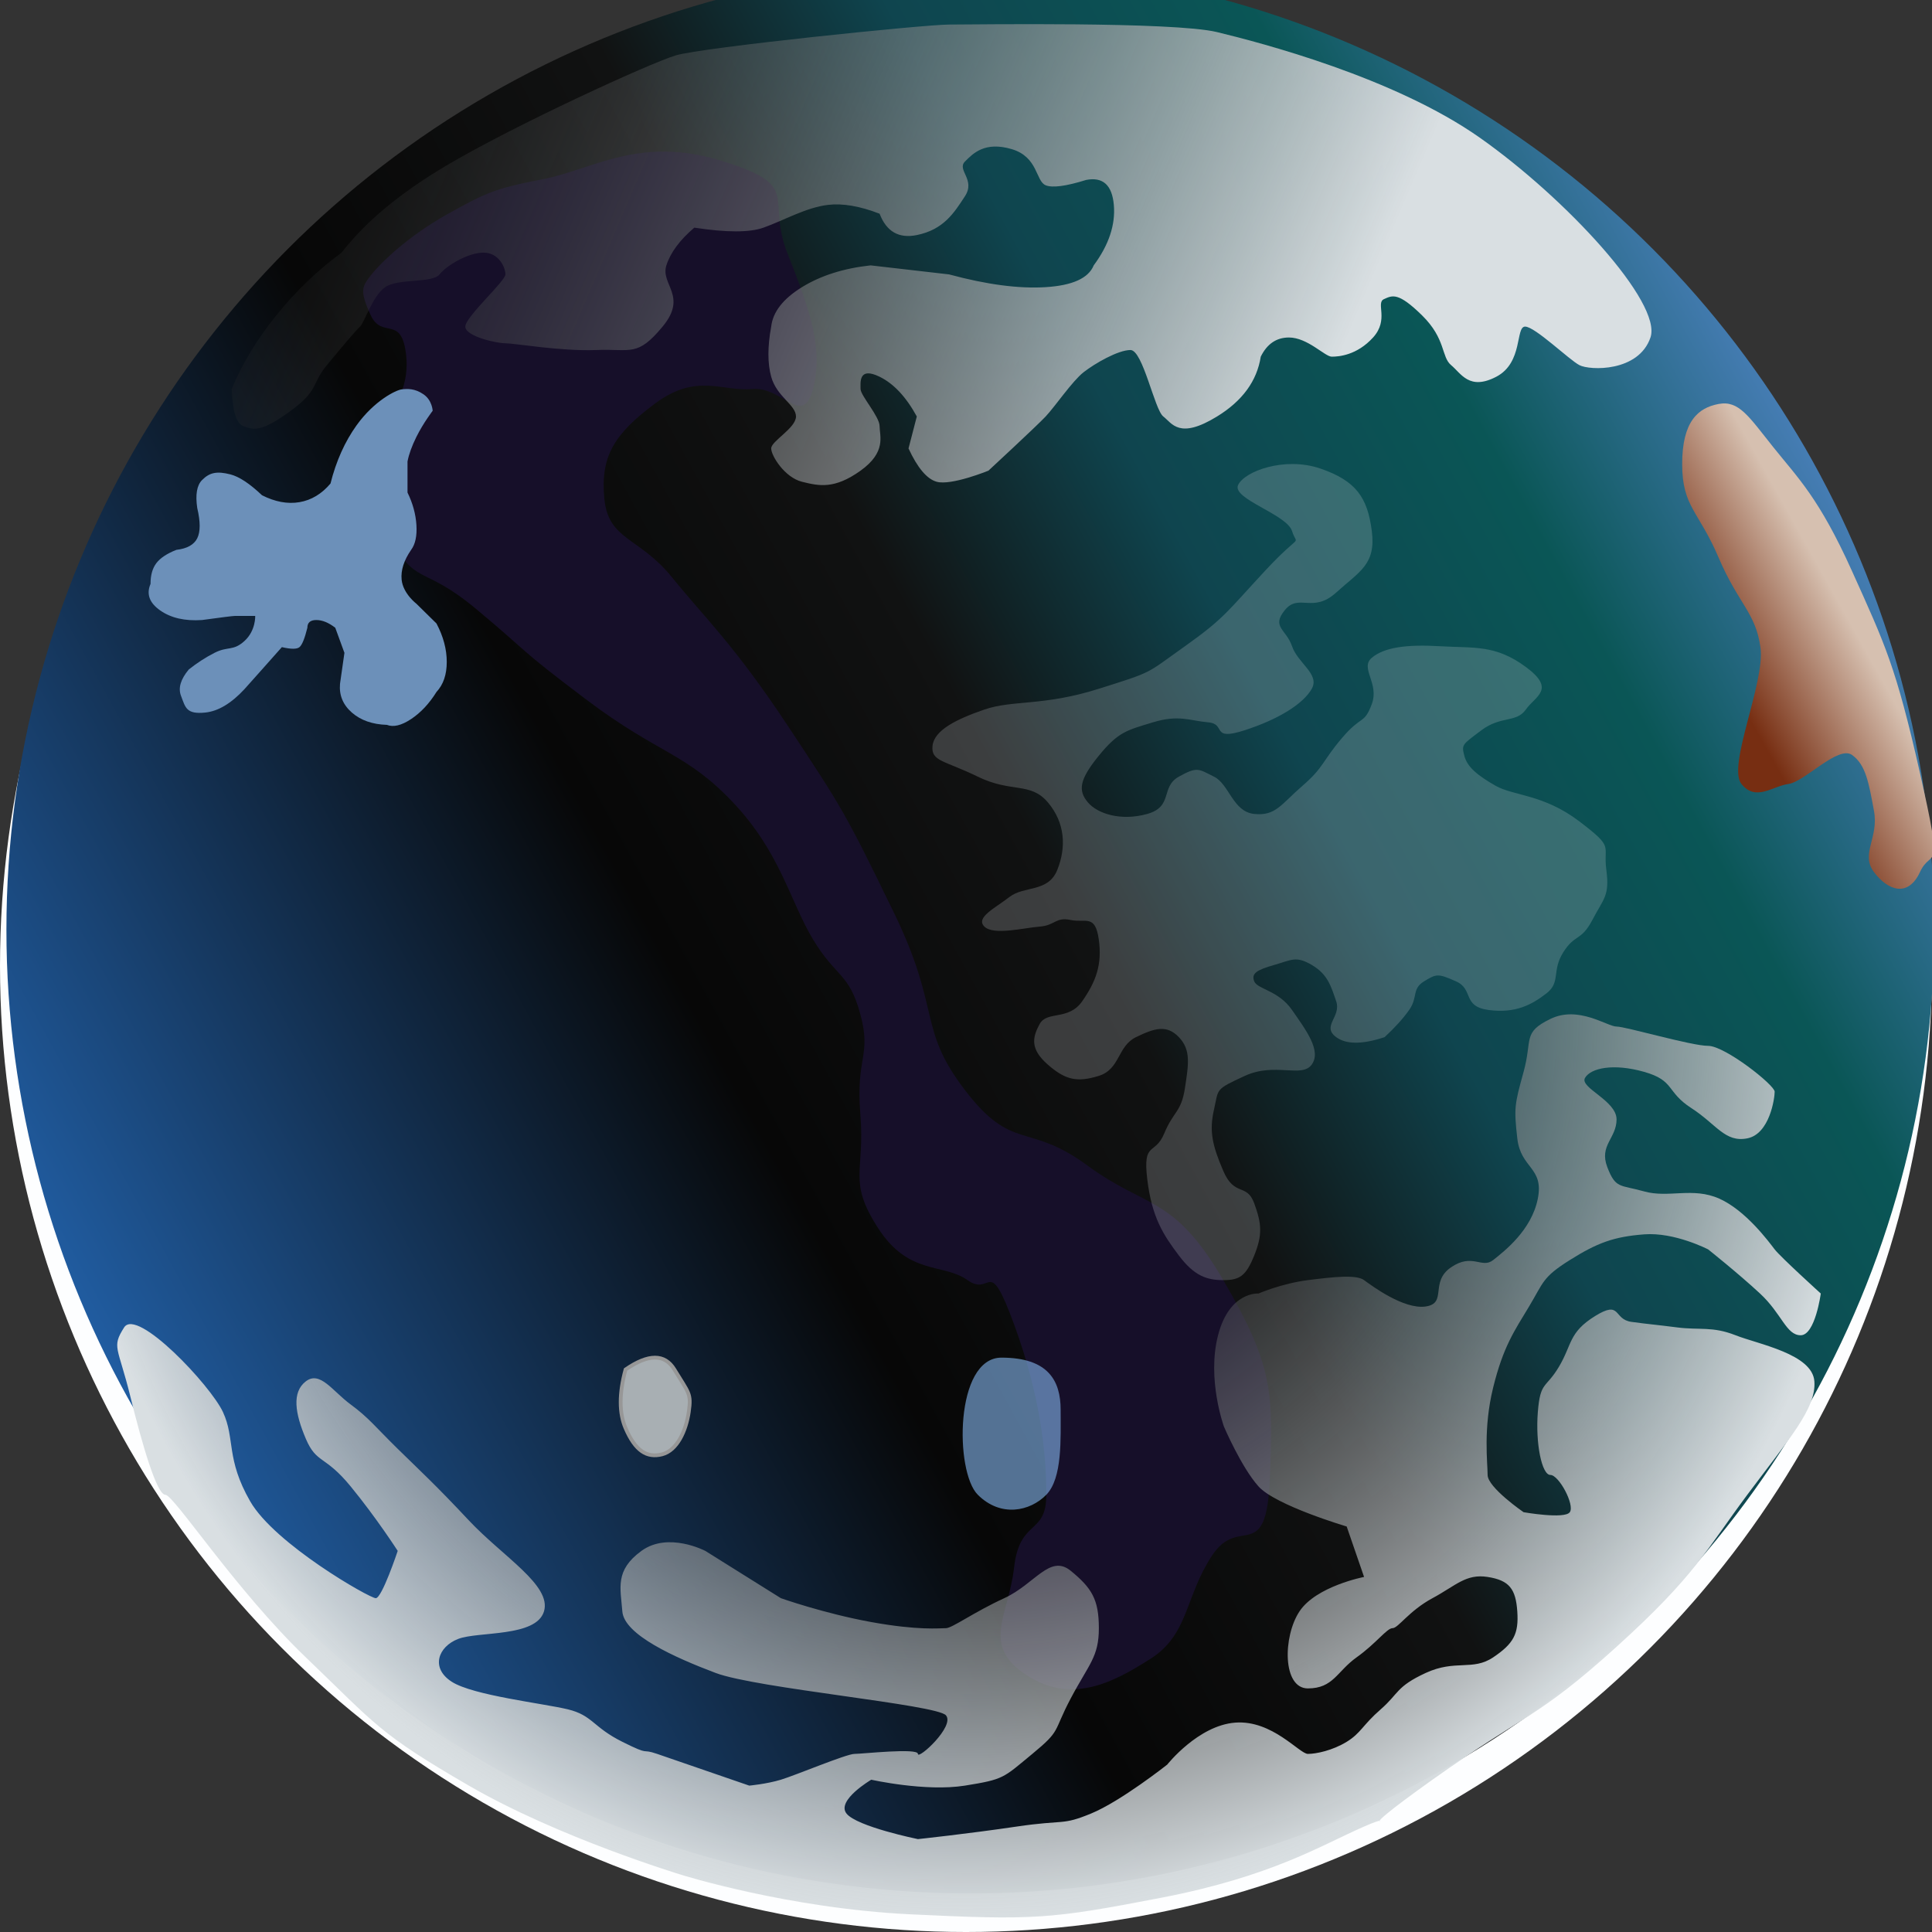 <?xml version="1.0" encoding="UTF-8"?>
<svg width="512px" height="512px" viewBox="0 0 512 512" version="1.1" xmlns="http://www.w3.org/2000/svg" xmlns:xlink="http://www.w3.org/1999/xlink">
    <rect x="0" y="0" width="512" height="512" fill="#333333" stroke="none"/>
    <!-- Generator: Sketch 55.1 (78136) - https://sketchapp.com -->
    <title>logo</title>
    <desc>Created with Sketch.</desc>
    <defs>
        <linearGradient x1="92.104%" y1="19.538%" x2="1.356%" y2="69.141%" id="linearGradient-1">
            <stop stop-color="#4E82C1" offset="0%"></stop>
            <stop stop-color="#0A5656" offset="15.678%"></stop>
            <stop stop-color="#0F454F" offset="31.44%"></stop>
            <stop stop-color="#111212" offset="45.022%"></stop>
            <stop stop-color="#070707" offset="63.767%"></stop>
            <stop stop-color="#2262AB" offset="100%"></stop>
        </linearGradient>
        <linearGradient x1="-13.672%" y1="42.398%" x2="79.382%" y2="55.271%" id="linearGradient-2">
            <stop stop-color="#000000" stop-opacity="0" offset="0%"></stop>
            <stop stop-color="#D9DFE2" offset="100%"></stop>
        </linearGradient>
        <radialGradient cx="50%" cy="0%" fx="50%" fy="0%" r="100.577%" gradientTransform="translate(0.5,0),scale(0.53,1),rotate(47.198),translate(-0.5,-0)" id="radialGradient-3">
            <stop stop-color="#000000" stop-opacity="0" offset="0%"></stop>
            <stop stop-color="#D9DFE2" offset="100%"></stop>
        </radialGradient>
        <linearGradient x1="69.799%" y1="50%" x2="41.939%" y2="79.449%" id="linearGradient-4">
            <stop stop-color="#D6C0B0" offset="0%"></stop>
            <stop stop-color="#772E12" offset="100%"></stop>
        </linearGradient>
    </defs>
    <g id="Page-1" stroke="none" stroke-width="1" fill="none" fill-rule="evenodd">
        <g id="Desktop-HD-Copy" transform="translate(-689, -398)">
            <g id="earth" transform="translate(689, 398)">
                <circle id="Oval" fill="#FDFEFF" cx="256" cy="256" r="256"></circle>
                <g id="vector" stroke-width="1" transform="translate(8.505, 8.505)">
                    <circle id="Oval" fill="url(#linearGradient-1)" cx="248.629" cy="237.856" r="255.433"></circle>
                    <path d="M89.694,74.941 C92.686,81.456 97.679,74.995 99.028,84.862 C100.377,94.728 95.496,97.33 94.361,109.076 C93.226,120.823 86.822,119.017 94.361,133.174 C101.9,147.331 103.032,140.699 117.703,152.908 C132.374,165.117 128.012,162.69 147.118,177.079 C166.225,191.468 173.259,190.917 185.783,204.177 C198.307,217.437 200.799,230.198 206.932,240.408 C213.066,250.617 216.5,249.215 219.502,260.305 C222.503,271.395 218.229,271.552 219.502,286.853 C220.774,302.153 216.049,304.36 224.215,316.981 C232.38,329.602 241.386,326.133 247.897,330.742 C254.409,335.351 253.301,323.575 260.245,342.483 C267.188,361.39 268.783,376.782 268.783,387.615 C268.783,398.448 261.725,393.845 260.245,406.866 C258.764,419.887 251.42,427.333 263.362,435.298 C275.305,443.262 286.392,437.489 296.481,431.032 C306.569,424.575 305.48,414.659 312.722,403.705 C319.964,392.752 327.083,406.414 328.018,383.333 C328.953,360.253 328.876,353.381 315.677,330.742 C302.477,308.103 295.414,311.95 279.626,300.337 C263.838,288.723 259.903,296.985 247.212,280.379 C234.52,263.772 241.114,259.519 228.321,233.205 C215.528,206.89 214.592,205.473 200.299,183.88 C186.006,162.286 178.459,155.466 169.654,144.569 C160.85,133.673 152.743,134.755 151.657,123.679 C150.571,112.603 154.121,106.576 165.128,98.408 C176.136,90.24 182.845,95.32 190.862,94.588 C198.878,93.855 204.197,104.913 206.932,94.588 C209.668,84.262 206.435,74.331 200.299,58.971 C194.163,43.61 204.575,40.878 182.78,34.128 C160.984,27.379 148.615,36.389 135.588,38.93 C122.561,41.472 120.437,42.463 109.89,48.348 C99.343,54.233 91.88,61.66 89.694,64.538 C87.508,67.417 86.703,68.427 89.694,74.941 Z" id="Path-8" fill="#160F29"></path>
                    <path d="M86.005,104.185 C82.884,108.531 80.575,113.682 79.077,119.638 C76.746,122.391 74.008,124.036 70.863,124.574 C67.718,125.112 64.406,124.501 60.926,122.741 C57.65,119.636 54.849,117.791 52.521,117.205 C49.029,116.325 47.065,116.656 45.023,118.737 C43.661,120.124 43.242,122.586 43.765,126.124 C44.623,129.75 44.623,132.423 43.765,134.142 C42.908,135.861 41.063,136.885 38.232,137.215 C35.731,138.199 33.964,139.372 32.93,140.735 C31.896,142.098 31.383,143.929 31.392,146.23 C30.232,148.909 31.079,151.252 33.935,153.259 C36.79,155.266 40.486,156.116 45.023,155.809 C50.316,155.085 53.224,154.723 53.748,154.723 C54.534,154.723 59.129,154.723 59.129,154.723 C59.129,154.723 59.306,158.622 56.273,161.373 C53.239,164.123 51.903,162.683 48.339,164.505 C45.963,165.72 43.691,167.19 41.521,168.916 C39.359,171.517 38.672,173.84 39.459,175.885 C40.64,178.953 40.8,180.859 45.912,180.326 C49.32,179.97 52.774,177.906 56.273,174.132 L60.926,168.916 L66.192,162.991 C68.622,163.559 70.179,163.559 70.863,162.991 C71.547,162.424 72.244,160.711 72.952,157.855 C72.951,156.491 73.741,155.809 75.322,155.809 C76.903,155.809 78.576,156.491 80.344,157.855 L82.771,164.505 L81.601,172.717 C81.338,175.731 82.383,178.268 84.735,180.326 C87.087,182.384 90.187,183.473 94.033,183.593 C95.746,184.267 97.884,183.753 100.446,182.052 C103.008,180.35 105.25,177.955 107.171,174.867 C108.984,172.925 109.89,170.275 109.89,166.918 C109.89,163.561 108.984,160.165 107.171,156.729 C103.624,153.239 101.85,151.494 101.85,151.494 C101.85,151.494 98.295,148.813 97.931,145.107 C97.688,142.636 98.526,140.006 100.446,137.215 C101.564,135.709 102.032,133.512 101.85,130.624 C101.668,127.735 100.882,124.869 99.49,122.024 L99.49,113.794 C99.853,111.878 100.64,109.701 101.85,107.26 C103.666,103.6 106.156,100.357 106.156,100.357 C106.156,100.357 106.059,97.596 103.735,95.994 C101.412,94.392 99.428,94.509 97.931,94.686 C96.433,94.862 90.686,97.667 86.005,104.185 Z" id="Path" fill="#6C90B9"></path>
                    <path d="M259.585,31.009 C266.644,33.081 265.926,39.484 268.602,40.59 C270.387,41.327 273.97,40.856 279.352,39.176 C283.771,38.329 286.211,40.535 286.673,45.793 C287.134,51.051 285.356,56.394 281.339,61.821 C279.956,65.226 275.71,67.15 268.602,67.594 C261.494,68.038 252.964,66.912 243.012,64.215 L222.211,61.821 C215.072,62.599 209.009,64.523 204.023,67.594 C199.037,70.665 196.318,74.149 195.868,78.046 C194.889,83.355 194.889,87.785 195.868,91.334 C197.336,96.658 202.435,98.779 202.435,101.868 C202.435,104.957 195.868,108.375 195.868,110.334 C195.868,112.293 199.458,118.032 204.023,119.167 C208.588,120.303 212.63,121.179 219.553,116.223 C226.476,111.267 224.597,107.009 224.597,104.438 C224.597,101.868 219.553,96.336 219.553,94.588 C219.553,92.84 218.995,88.598 224.597,91.334 C228.331,93.158 231.618,96.669 234.458,101.868 L232.262,110.334 C234.656,115.505 237.144,118.449 239.728,119.167 C243.604,120.245 253.444,116.223 253.444,116.223 C253.444,116.223 266.126,104.493 268.602,101.868 C271.079,99.243 275.679,92.471 278.642,90.15 C281.605,87.829 287.789,84.255 291.081,84.255 C294.374,84.255 297.448,100.077 299.781,101.868 C302.114,103.659 303.947,108.052 314.023,101.868 C320.74,97.745 324.602,92.461 325.607,86.016 C327.28,82.63 329.769,80.936 333.073,80.936 C338.029,80.936 342.607,86.016 344.421,86.016 C346.236,86.016 351.063,85.684 355.371,80.936 C359.678,76.189 356.004,71.783 358.255,70.77 C360.506,69.757 362.03,68.859 368.37,75.088 C374.709,81.317 373.413,86.078 376.062,88.267 C378.712,90.457 380.853,95.075 388.028,91.334 C395.202,87.593 393.058,78.046 395.666,78.046 C398.274,78.046 407.328,86.848 410.066,88.267 C412.804,89.686 425.736,90.15 428.885,80.936 C432.034,71.723 406.482,44.064 383.728,28.031 C360.974,11.997 325.607,2.808 314.023,-2.97539771e-14 C302.439,-2.808 249.534,-1.999 243.012,-1.999 C236.489,-1.999 177.495,4.068 170.567,6.175 C163.64,8.281 128.238,24.476 109.89,35.307 C97.658,42.527 88.365,50.241 82.012,58.448 C75.619,63.145 69.847,68.692 64.695,75.088 C59.543,81.484 55.612,87.984 52.902,94.588 C53.078,100.447 54.115,103.731 56.013,104.438 C58.862,105.499 60.899,105.956 68.496,100.399 C76.092,94.842 73.898,93.392 78.121,88.267 C82.343,83.142 85.697,79.188 86.911,78.046 C88.124,76.905 90.182,69.97 93.569,67.594 C96.957,65.219 106.059,66.608 107.975,64.215 C109.89,61.821 115.548,58.448 119.637,58.448 C123.726,58.448 125.437,62.426 125.437,64.215 C125.437,66.003 114.805,75.475 114.805,78.046 C114.805,80.618 123.015,82.467 125.437,82.467 C127.859,82.467 140.185,84.628 149.477,84.255 C158.768,83.882 160.358,86.162 167.092,78.046 C173.826,69.931 166.463,66.903 168.091,61.821 C169.177,58.433 171.644,55.101 175.493,51.825 C184.046,53.135 190.157,53.135 193.827,51.825 C199.33,49.859 205.077,46.493 210.908,45.793 C214.795,45.326 219.358,46.106 224.597,48.132 C226.417,52.876 229.704,54.762 234.458,53.79 C241.588,52.332 244.317,47.93 247.212,43.508 C250.106,39.086 244.99,36.553 247.212,34.31 C249.433,32.066 252.527,28.937 259.585,31.009 Z" id="Path-2" fill="url(#linearGradient-2)"></path>
                    <path d="M319.597,120.049 C317.934,123.709 332.496,127.782 333.898,132.235 C335.3,136.688 336.747,132.011 326.748,142.763 C316.748,153.515 316.047,155.28 305.515,162.753 C294.983,170.226 297.392,169.387 282.678,174.033 C267.963,178.679 259.908,176.941 252.377,179.53 C244.845,182.119 239.032,185.053 238.623,189.177 C238.215,193.301 241.69,192.957 250.614,197.316 C259.537,201.674 264.531,198.662 269.153,204.087 C273.774,209.513 274.109,216.026 271.681,222.048 C269.254,228.069 262.9,226.182 259.034,229.187 C255.168,232.192 249.94,234.652 252.377,237.054 C254.813,239.456 262.871,237.373 267.014,237.054 C271.157,236.735 271.244,234.446 275.218,235.297 C279.192,236.148 281.719,233.663 282.678,240.408 C283.637,247.152 281.9,251.662 278.282,256.85 C274.665,262.039 268.962,259.298 267.014,262.873 C265.067,266.448 264.456,269.485 269.153,273.607 C273.85,277.728 276.983,278.383 282.678,276.616 C288.373,274.849 287.609,268.737 292.547,266.348 C297.485,263.959 300.662,262.97 303.904,266.348 C307.145,269.725 306.486,273.466 305.515,279.862 C304.544,286.257 302.48,285.953 300.027,291.876 C297.573,297.799 294.307,293.772 295.529,303.968 C296.752,314.163 299.792,318.749 303.904,324.213 C308.015,329.676 311.369,330.742 315.677,330.742 C319.985,330.742 321.668,329.696 323.877,324.213 C326.087,318.729 325.87,315.837 323.877,310.391 C321.884,304.944 318.653,308.736 315.677,301.805 C312.7,294.874 311.941,291.168 313.213,285.555 C314.484,279.941 313.366,280.312 321.382,276.616 C329.398,272.92 336.482,277.294 339.125,273.607 C341.768,269.92 337.518,264.391 333.898,259.157 C330.278,253.924 324.706,253.661 323.877,251.561 C323.049,249.461 324.554,248.533 329.185,247.212 C333.816,245.89 334.947,244.758 339.125,247.212 C343.303,249.665 344.196,252.699 345.601,256.85 C347.006,261.002 341.628,263.407 345.601,266.348 C348.25,268.308 352.526,268.308 358.431,266.348 C361.171,263.809 363.338,261.412 364.932,259.157 C367.324,255.775 365.581,253.582 368.885,251.561 C372.189,249.541 372.563,249.439 377.35,251.561 C382.137,253.684 378.892,258.209 386.019,259.157 C393.146,260.106 397.47,257.728 401.318,254.752 C405.166,251.776 402.649,248.866 405.76,243.893 C408.87,238.919 410.485,241.028 413.484,235.297 C416.483,229.566 418.103,228.923 417.192,222.048 C416.281,215.173 419.502,216.367 410.02,209.157 C400.538,201.947 392.568,202.426 387.839,199.729 C383.111,197.032 380.315,194.769 379.557,191.782 C378.799,188.794 378.926,188.899 384.104,185.007 C389.283,181.115 393.352,183.104 395.858,179.53 C398.364,175.957 403.944,174.22 395.858,168.247 C387.772,162.274 382.149,163.29 373.146,162.753 C364.143,162.216 358.277,163.076 355.04,165.814 C351.803,168.552 357.093,172.559 355.04,178.07 C352.987,183.58 352.389,180.877 347.106,187.106 C341.824,193.336 342.366,194.805 336.673,199.729 C330.981,204.652 329.581,207.785 323.877,207.198 C318.173,206.612 317.295,199.336 313.213,197.316 C309.13,195.296 308.834,194.56 303.904,197.316 C298.974,200.071 302.492,205.246 295.529,207.198 C288.567,209.151 282.326,207.168 279.757,204.087 C277.189,201.007 277.479,198.157 282.678,191.782 C287.876,185.407 290.102,185.034 297.018,182.922 C303.933,180.811 306.809,182.504 311.698,182.922 C316.586,183.341 312.197,187.983 321.382,185.007 C330.567,182.03 336.936,177.926 339.125,174.033 C341.315,170.14 335.437,167.277 333.898,162.753 C332.359,158.229 328.32,157.645 332.02,153.146 C335.72,148.647 339.396,154.161 345.601,148.524 C351.806,142.887 356.167,141.103 355.04,132.235 C353.913,123.367 350.877,118.918 341.426,115.669 C331.976,112.42 321.26,116.389 319.597,120.049 Z" id="Path-3" fill="#D2D7DA" opacity="0.225"></path>
                    <path d="M371.114,463.137 C395.727,445.611 398.898,446.919 419.9,427.911 C440.902,408.903 443.643,402.254 454.544,387.627 C465.444,372.999 472.858,364.817 472.324,357.563 C471.79,350.309 457.603,347.773 451.432,345.35 C445.262,342.926 441.965,344.045 435.929,343.269 C429.893,342.493 428.679,342.47 423.819,341.8 C418.959,341.129 421.197,335.929 414.194,340.27 C407.191,344.611 408.143,347.802 404.633,353.693 C401.122,359.585 399.69,357.463 399.036,365.709 C398.381,373.956 400.079,382.37 402.356,382.37 C404.633,382.37 408.881,390.334 407.508,392.244 C406.136,394.154 395.262,392.244 395.262,392.244 C395.262,392.244 385.728,385.689 385.728,382.37 C385.728,379.052 384.518,370.095 387.197,359.208 C389.876,348.322 392.849,344.156 396.714,337.726 C400.58,331.297 400.211,329.998 407.508,325.425 C414.806,320.852 419.147,319.234 427.221,318.611 C435.294,317.988 444.166,322.596 444.166,322.596 C444.166,322.596 452.098,328.893 457.918,334.292 C463.739,339.692 464.843,345.35 468.695,345.35 C472.547,345.35 474.02,334.292 474.02,334.292 C474.02,334.292 463.352,324.616 461.801,322.596 C460.25,320.576 454.142,312.264 447.105,309.138 C440.068,306.012 433.691,309.054 427.221,307.234 C420.75,305.414 419.665,306.583 417.445,300.794 C415.225,295.006 419.9,293.171 419.9,288.146 C419.9,283.12 410.025,279.758 411.545,277.143 C413.065,274.528 419.054,273.232 427.221,275.552 C435.388,277.871 432.997,280.816 439.703,285.14 C446.409,289.465 448.624,294.332 454.544,293.171 C460.463,292.011 461.801,282.57 461.801,280.808 C461.801,279.047 448.629,268.656 444.166,268.656 C439.703,268.656 422.355,263.543 419.9,263.543 C417.445,263.543 409.811,257.889 402.356,261.523 C394.9,265.157 397.665,266.872 395.262,275.552 C392.859,284.232 392.689,285.126 393.593,293.171 C394.497,301.216 400.692,300.783 399.036,309.138 C397.379,317.494 390.221,323.032 387.197,325.425 C384.174,327.818 381.705,323.444 376.012,327.363 C370.319,331.282 375.121,336.876 369.327,337.726 C363.532,338.577 355.039,332.244 352.989,330.742 C350.939,329.24 345.048,329.86 338.094,330.742 C331.139,331.624 325.004,334.292 325.004,334.292 C325.004,334.292 317.312,333.669 314.29,345.35 C311.269,357.03 315.869,369.606 315.869,369.606 C315.869,369.606 320.477,380.35 325.004,385.403 C329.531,390.456 348.381,396.032 348.381,396.032 C348.381,396.032 352.989,409.401 352.989,409.401 C352.989,409.401 340.301,411.844 335.871,418.527 C331.441,425.21 331.347,438.941 338.094,438.941 C344.84,438.941 345.801,434.414 351.002,430.713 C356.204,427.012 359.031,422.974 360.537,422.974 C362.042,422.974 364.868,418.397 371.114,415.032 C377.36,411.666 379.971,408.506 385.728,409.401 C391.484,410.296 393.183,412.583 393.593,418.527 C394.003,424.471 392.643,427.052 387.197,430.713 C381.752,434.374 377.194,431.205 369.327,434.841 C361.46,438.476 362.222,440.279 357.398,444.484 C352.573,448.688 352.15,450.786 348.381,453.093 C344.611,455.399 340.316,456.296 338.094,456.296 C335.871,456.296 328.662,447.261 318.841,448.006 C309.019,448.752 300.828,459.125 300.828,459.125 C300.828,459.125 288.546,468.844 280.654,472.093 C272.761,475.341 273.859,473.64 260.914,475.554 C247.969,477.468 234.752,478.879 234.752,478.879 C234.752,478.879 218.558,475.579 215.82,472.093 C213.082,468.606 222.388,463.137 222.388,463.137 C222.388,463.137 236.775,466.373 247.212,464.701 C257.648,463.028 257.299,462.703 265.069,456.296 C272.839,449.888 270.434,450.694 275.265,441.566 C280.096,432.438 282.704,430.614 282.704,422.974 C282.704,415.335 280.799,412.318 275.265,407.783 C269.732,403.247 265.753,411.302 257.63,415.032 C249.507,418.762 243.824,422.974 242.182,422.974 C240.54,422.974 234.9,423.628 222.388,421.356 C209.875,419.084 198.439,415.032 198.439,415.032 C198.439,415.032 178.41,402.499 178.41,402.499 C178.41,402.499 168.574,397.328 161.48,402.499 C154.386,407.67 155.947,412.32 156.42,418.527 C156.894,424.734 170.281,430.74 181.138,434.841 C191.996,438.941 239.727,443.203 242.182,446.075 C244.636,448.947 234.752,457.941 234.752,456.296 C234.752,454.65 220.029,456.296 217.925,456.296 C215.82,456.296 202.275,461.98 198.439,463.137 C194.603,464.294 190.057,464.701 190.057,464.701 C190.057,464.701 170.267,457.89 165.646,456.296 C161.025,454.701 164.277,457.012 156.42,453.093 C148.563,449.173 148.563,446.075 141.969,444.484 C135.375,442.892 116.888,440.816 111.217,437.18 C105.547,433.545 107.568,427.911 112.886,425.838 C118.205,423.764 133.577,425.444 135.658,418.527 C137.739,411.61 124.732,404.008 115.744,394.413 C106.756,384.818 102.942,381.381 96.893,375.448 C90.845,369.515 89.218,367.215 84.42,363.69 C79.623,360.166 76.314,354.675 72.546,357.563 C68.778,360.45 69.693,366.1 72.546,372.789 C75.399,379.478 77.538,377.005 84.42,385.403 C91.303,393.801 96.893,402.499 96.893,402.499 C96.893,402.499 92.721,415.032 91.079,415.032 C89.437,415.032 64.289,400.675 57.796,389.361 C51.303,378.048 53.864,372.789 50.584,365.709 C47.304,358.63 27.787,337.932 24.395,343.269 C21.002,348.605 22.767,348.3 26.009,361.467 C29.251,374.634 33.076,387.627 35.317,387.627 C37.557,387.627 53.903,412.848 72.546,430.713 C91.188,448.578 91.812,450.841 115.744,464.701 C139.675,478.561 172.023,488.325 172.023,488.325 C172.023,488.325 200.354,497.253 232.856,498.811 C265.358,500.369 269.718,500.135 299.223,494.423 C328.727,488.711 341.664,480.482 352.989,475.554 C364.314,470.625 346.5,480.662 371.114,463.137 Z" id="Path-4" fill="url(#radialGradient-3)"></path>
                    <path d="M250.614,387.615 C256.725,393.713 264.5,392.007 268.783,387.615 C273.066,383.223 272.575,372.78 272.575,365.093 C272.575,357.405 269.288,351.283 256.895,351.283 C244.502,351.283 244.502,381.517 250.614,387.615 Z" id="Path-5" fill="#7EADE1" opacity="0.643"></path>
                    <path d="M157.274,354.427 C155.548,360.782 155.548,365.963 157.274,369.972 C159.862,375.985 162.932,377.94 166.95,376.908 C170.969,375.876 173.31,370.62 174.029,365.668 C174.748,360.715 174.029,360.715 170.215,354.427 C167.672,350.236 163.358,350.236 157.274,354.427 Z" id="Path-6" stroke="#979797" fill="#A8AFB3"></path>
                    <path d="M446.93,98.554 C441.545,99.559 437.289,103.127 437.289,114.466 C437.289,125.806 441.646,126.846 446.93,139.234 C452.214,151.621 456.78,153.838 458.04,163.114 C459.299,172.39 449.155,194.524 452.992,199.251 C456.83,203.979 461.159,199.847 465.471,199.251 C469.783,198.656 478.614,188.948 482.303,191.566 C485.993,194.184 486.76,199.122 488.111,206.343 C489.462,213.565 484.476,217.757 488.111,222.604 C491.746,227.451 497.12,229.463 500.306,222.604 C503.491,215.745 506.693,224.642 500.306,196.346 C493.918,168.049 491.071,162.323 482.303,142.853 C473.536,123.382 467.919,118.118 461.406,109.962 C454.894,101.807 452.315,97.548 446.93,98.554 Z" id="Path-7" fill="url(#linearGradient-4)"></path>
                </g>
            </g>
        </g>
    </g>
</svg>